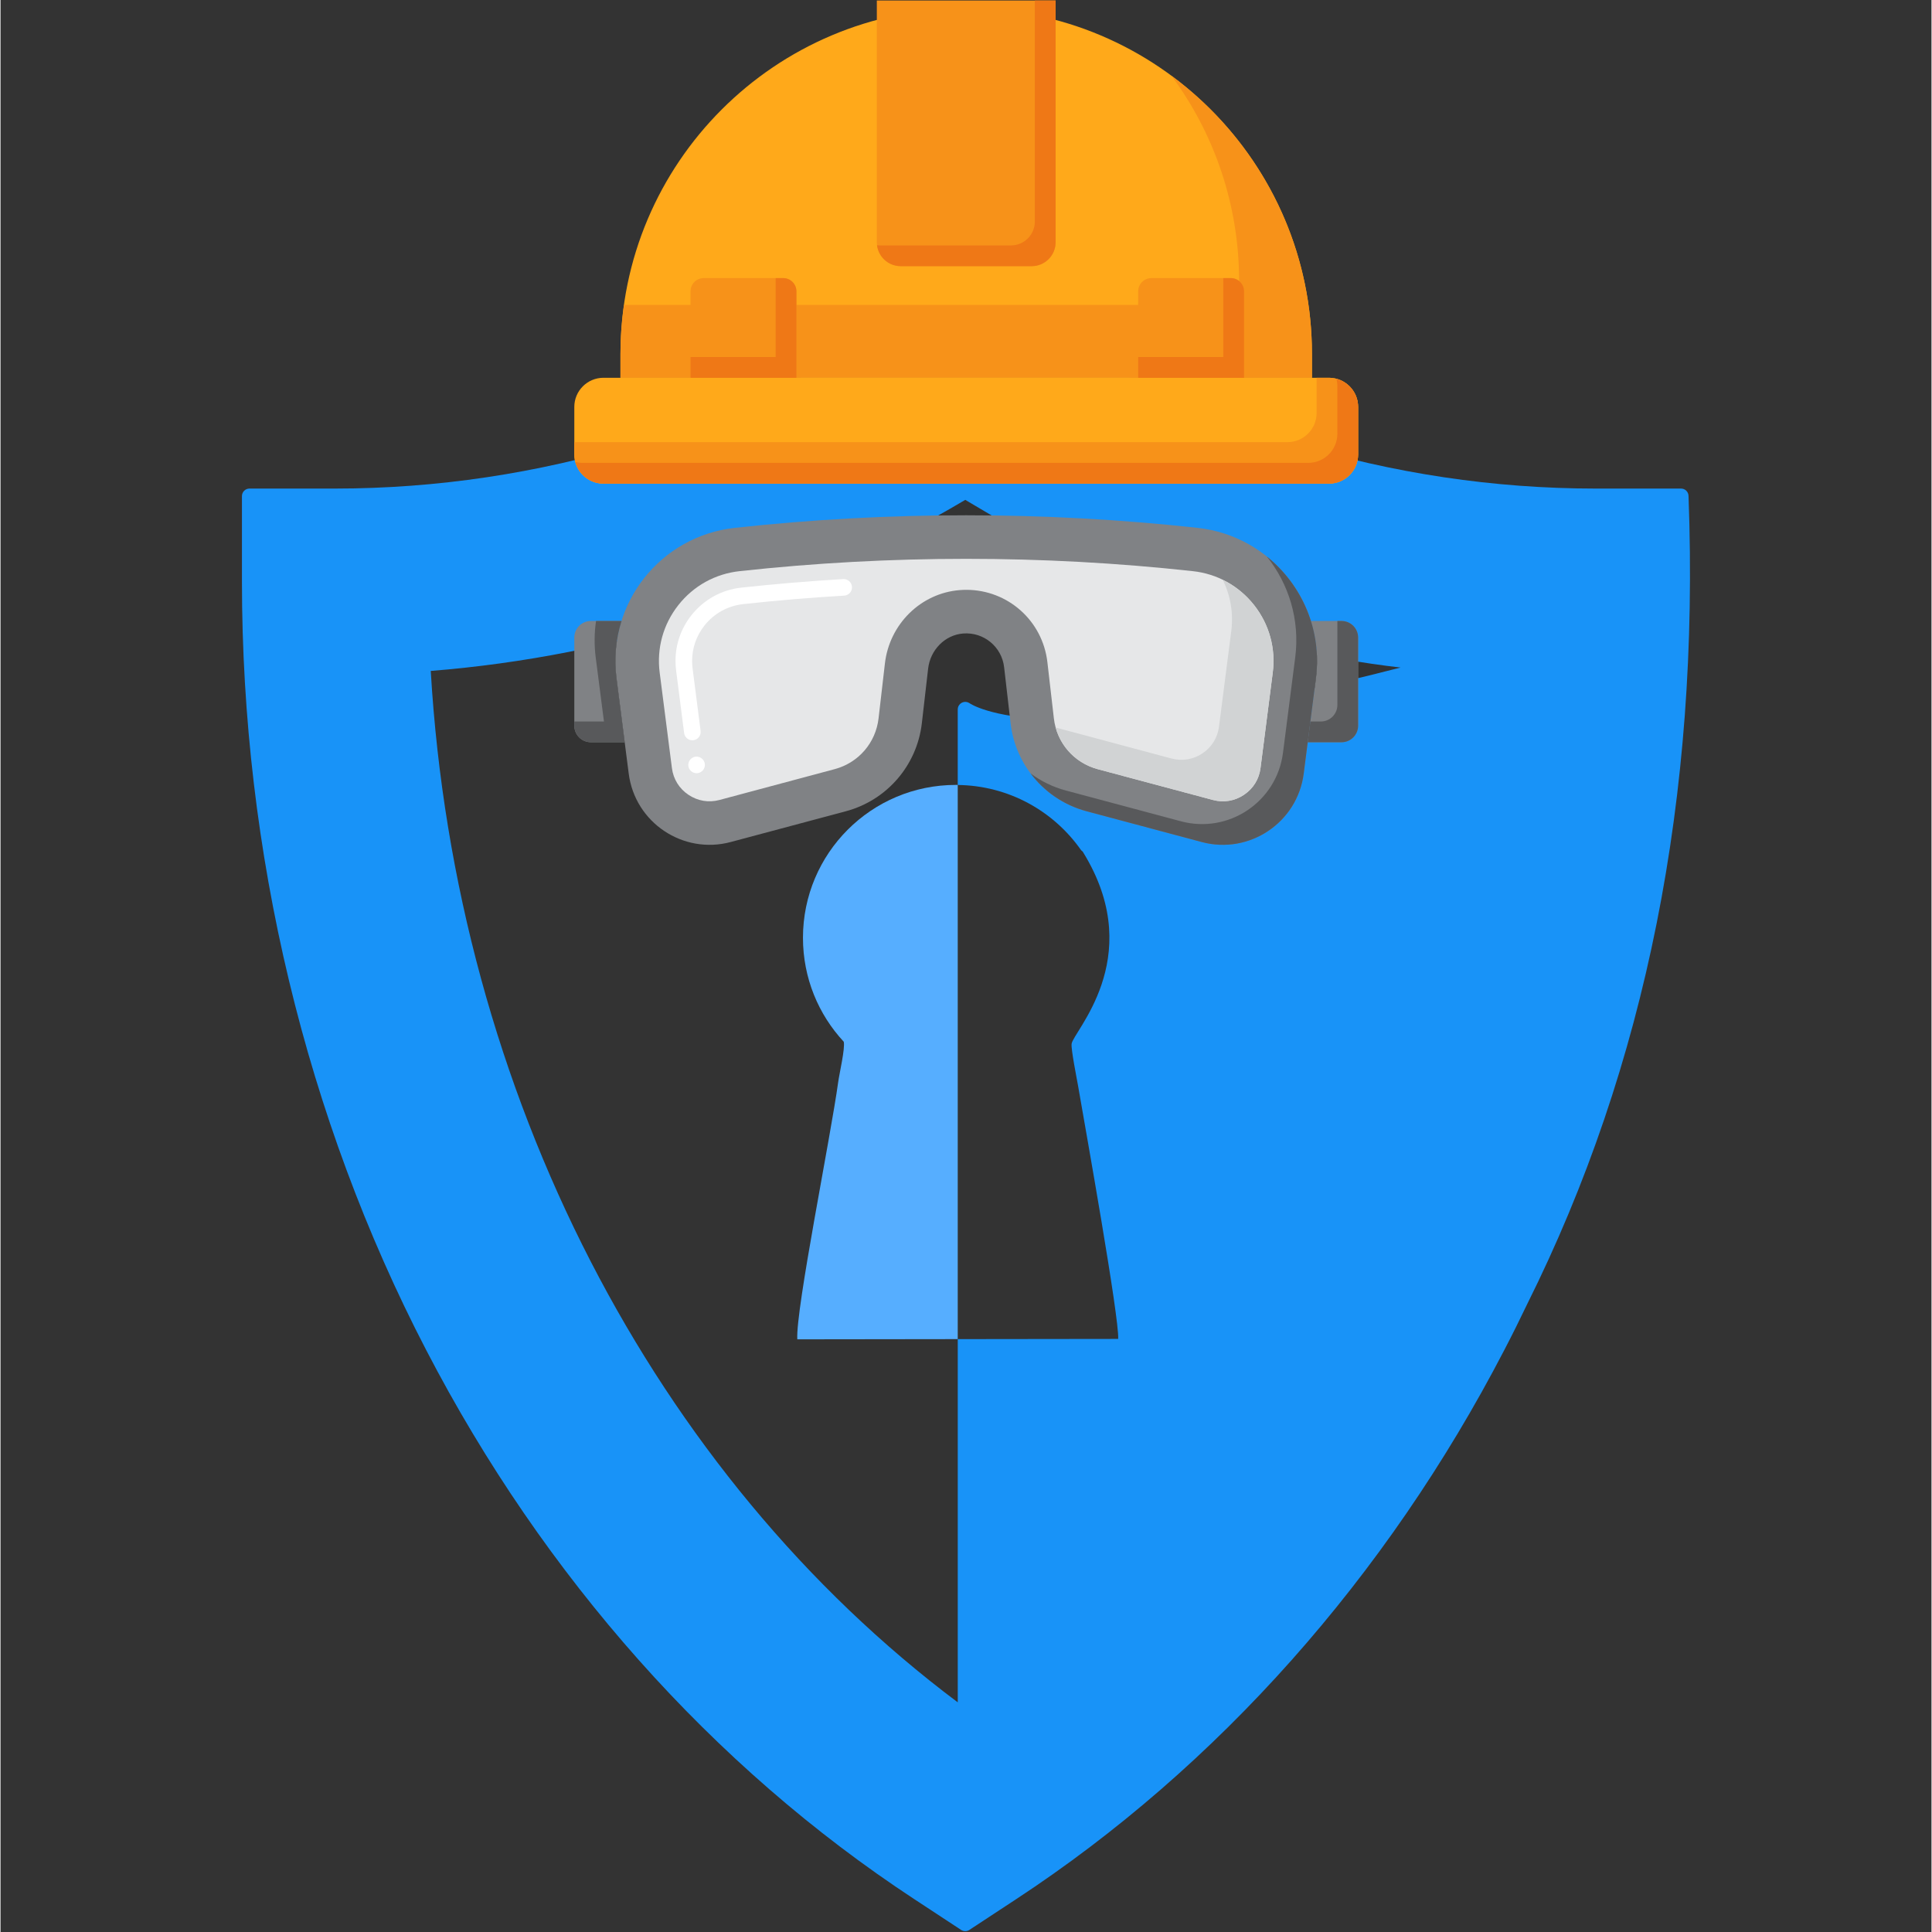 <svg xmlns="http://www.w3.org/2000/svg" xmlns:xlink="http://www.w3.org/1999/xlink" width="300" zoomAndPan="magnify" viewBox="0 0 224.88 225" height="300" preserveAspectRatio="xMidYMid meet" version="1.0"><rect x="0" y="0" width="224.88" height="225" fill="#333333" stroke="none"/><defs><clipPath id="6ca880d846"><path d="M 28.117 32.617 L 196.754 32.617 L 196.754 224.938 L 28.117 224.938 Z M 28.117 32.617 " clip-rule="nonzero"/></clipPath><clipPath id="6bdd5ba869"><path d="M 72 0.059 L 153 0.059 L 153 44 L 72 44 Z M 72 0.059 " clip-rule="nonzero"/></clipPath><clipPath id="35531aee9c"><path d="M 66.738 43 L 158.191 43 L 158.191 57 L 66.738 57 Z M 66.738 43 " clip-rule="nonzero"/></clipPath><clipPath id="e9440c3c42"><path d="M 66.738 44 L 158.191 44 L 158.191 57 L 66.738 57 Z M 66.738 44 " clip-rule="nonzero"/></clipPath><clipPath id="b86b3a759b"><path d="M 102 0.059 L 123 0.059 L 123 31 L 102 31 Z M 102 0.059 " clip-rule="nonzero"/></clipPath><clipPath id="62b26f6735"><path d="M 152 72 L 158.191 72 L 158.191 87 L 152 87 Z M 152 72 " clip-rule="nonzero"/></clipPath><clipPath id="718da9cc19"><path d="M 66.738 72 L 73 72 L 73 87 L 66.738 87 Z M 66.738 72 " clip-rule="nonzero"/></clipPath></defs><g clip-path="url(#6ca880d846)"><path fill="#1893f8" d="M 196.586 57.777 C 197.895 92.762 191.637 124.121 177.805 151.859 C 176.941 153.668 176.047 155.465 175.121 157.242 C 168.266 170.449 159.926 182.574 150.371 193.324 C 140.816 204.074 130.039 213.453 118.301 221.164 L 112.844 224.75 C 112.559 224.945 112.176 224.961 111.871 224.758 L 106.402 221.164 C 94.664 213.453 83.883 204.074 74.328 193.324 C 64.773 182.574 56.438 170.449 49.582 157.242 C 42.562 143.727 37.199 129.227 33.586 114.16 C 29.977 99.098 28.117 83.484 28.117 67.738 L 28.117 57.777 C 28.117 57.289 28.512 56.898 28.996 56.898 L 38.957 56.898 C 50.809 56.898 62.559 55.125 73.898 51.68 C 85.246 48.227 96.184 43.098 106.402 36.387 L 111.859 32.801 C 112.145 32.609 112.527 32.594 112.832 32.793 L 118.301 36.387 C 128.52 43.098 139.461 48.227 150.809 51.68 C 162.145 55.125 173.898 56.898 185.75 56.898 L 195.711 56.898 C 196.195 56.898 196.586 57.289 196.586 57.777 Z M 130.164 155.93 C 130.301 153.496 126.391 131.652 125.477 126.375 C 125.312 125.441 124.672 122.25 124.738 121.574 C 124.875 120.191 133.336 111.754 126.438 99.859 C 125.996 99.102 126.059 99.184 125.859 99.031 C 122.68 94.48 117.434 91.488 111.477 91.418 L 111.477 82.613 L 111.48 82.613 C 111.48 82.445 111.527 82.273 111.633 82.121 C 111.906 81.723 112.449 81.621 112.848 81.891 C 112.875 81.91 121.816 88.418 163.051 77.742 C 154.059 76.711 146.352 74.73 138.883 71.836 C 130.25 68.492 121.953 63.938 112.355 58.215 C 102.688 63.945 92.516 68.508 82.023 71.852 C 71.633 75.16 60.934 77.273 50.105 78.137 C 51.547 102.656 58.051 126.164 68.719 146.883 C 79.227 167.281 93.766 184.973 111.48 198.254 L 111.48 155.953 Z M 130.164 155.93 " fill-opacity="1" fill-rule="evenodd"/></g><path fill="#56aeff" d="M 111.477 91.414 L 111.477 155.953 L 92.793 155.977 C 92.594 152.488 96.684 132.379 97.555 126.023 C 97.699 124.969 98.379 122.098 98.203 121.32 C 95.254 118.145 93.453 113.891 93.453 109.215 C 93.453 99.379 101.422 91.41 111.258 91.41 C 111.328 91.41 111.402 91.41 111.477 91.41 Z M 111.477 91.414 " fill-opacity="1" fill-rule="evenodd"/><g clip-path="url(#6bdd5ba869)"><path fill="#ffa91a" d="M 152.73 43.996 L 72.199 43.996 L 72.199 41.215 C 72.199 18.984 90.227 0.961 112.465 0.961 C 134.703 0.961 152.73 18.984 152.73 41.215 Z M 152.73 43.996 " fill-opacity="1" fill-rule="nonzero"/></g><path fill="#f79219" d="M 136.375 8.828 C 141.316 15.516 144.246 23.781 144.246 32.73 L 144.246 35.512 L 72.609 35.512 C 72.344 37.375 72.199 39.281 72.199 41.215 L 72.199 43.996 L 152.73 43.996 L 152.73 41.215 C 152.73 27.934 146.297 16.16 136.375 8.828 Z M 136.375 8.828 " fill-opacity="1" fill-rule="nonzero"/><g clip-path="url(#35531aee9c)"><path fill="#ffa91a" d="M 154.711 56.32 L 70.219 56.32 C 68.344 56.32 66.824 54.801 66.824 52.926 L 66.824 47.391 C 66.824 45.516 68.344 43.996 70.219 43.996 L 154.711 43.996 C 156.586 43.996 158.105 45.516 158.105 47.391 L 158.105 52.926 C 158.105 54.801 156.586 56.32 154.711 56.32 Z M 154.711 56.32 " fill-opacity="1" fill-rule="nonzero"/><path fill="#f79219" d="M 154.711 43.996 L 153.273 43.996 L 153.273 48.098 C 153.273 49.973 151.754 51.492 149.879 51.492 L 66.824 51.492 L 66.824 52.926 C 66.824 54.801 68.344 56.32 70.219 56.32 L 154.711 56.32 C 156.586 56.32 158.105 54.801 158.105 52.926 L 158.105 47.391 C 158.105 45.516 156.586 43.996 154.711 43.996 Z M 154.711 43.996 " fill-opacity="1" fill-rule="nonzero"/></g><g clip-path="url(#e9440c3c42)"><path fill="#ef7816" d="M 155.574 44.113 C 155.648 44.387 155.691 44.676 155.691 44.977 L 155.691 50.512 C 155.691 52.387 154.172 53.906 152.297 53.906 L 67.801 53.906 C 67.504 53.906 67.215 53.863 66.938 53.789 C 67.32 55.246 68.641 56.32 70.219 56.32 L 154.711 56.32 C 156.586 56.32 158.105 54.801 158.105 52.926 L 158.105 47.391 C 158.105 45.816 157.031 44.496 155.574 44.113 Z M 155.574 44.113 " fill-opacity="1" fill-rule="nonzero"/></g><g clip-path="url(#b86b3a759b)"><path fill="#f79219" d="M 102.055 28.211 L 102.055 -2.594 C 102.055 -4.129 103.301 -5.375 104.84 -5.375 L 120.09 -5.375 C 121.625 -5.375 122.875 -4.129 122.875 -2.594 L 122.875 28.211 C 122.875 29.75 121.625 30.996 120.09 30.996 L 104.84 30.996 C 103.301 30.996 102.055 29.75 102.055 28.211 Z M 102.055 28.211 " fill-opacity="1" fill-rule="nonzero"/><path fill="#ef7816" d="M 120.434 -5.352 C 120.449 -5.238 120.457 -5.125 120.457 -5.008 L 120.457 25.797 C 120.457 27.336 119.211 28.582 117.672 28.582 L 102.426 28.582 C 102.309 28.582 102.191 28.57 102.078 28.559 C 102.25 29.934 103.418 30.996 104.84 30.996 L 120.09 30.996 C 121.625 30.996 122.875 29.75 122.875 28.211 L 122.875 -2.594 C 122.875 -4.012 121.809 -5.184 120.434 -5.352 Z M 120.434 -5.352 " fill-opacity="1" fill-rule="nonzero"/></g><path fill="#f79219" d="M 80.359 43.996 L 80.359 33.926 C 80.359 33.074 81.051 32.387 81.902 32.387 L 91.148 32.387 C 91.996 32.387 92.688 33.074 92.688 33.926 L 92.688 43.996 Z M 80.359 43.996 " fill-opacity="1" fill-rule="nonzero"/><path fill="#ef7816" d="M 91.148 32.387 L 90.273 32.387 L 90.273 41.582 L 80.359 41.582 L 80.359 43.996 L 92.688 43.996 L 92.688 33.926 C 92.688 33.074 91.996 32.387 91.148 32.387 Z M 91.148 32.387 " fill-opacity="1" fill-rule="nonzero"/><path fill="#f79219" d="M 132.492 43.996 L 132.492 33.926 C 132.492 33.074 133.184 32.387 134.035 32.387 L 143.277 32.387 C 144.129 32.387 144.82 33.074 144.82 33.926 L 144.82 43.996 Z M 132.492 43.996 " fill-opacity="1" fill-rule="nonzero"/><path fill="#ef7816" d="M 143.277 32.387 L 142.402 32.387 L 142.402 41.582 L 132.492 41.582 L 132.492 43.996 L 144.82 43.996 L 144.82 33.926 C 144.82 33.074 144.129 32.387 143.277 32.387 Z M 143.277 32.387 " fill-opacity="1" fill-rule="nonzero"/><path fill="#808285" d="M 85.523 61.473 C 76.84 62.422 70.621 70.309 71.734 78.973 L 73.16 90.094 C 73.891 95.797 79.484 99.547 85.039 98.062 L 98.453 94.477 C 103.227 93.199 106.73 89.137 107.297 84.234 L 108.031 77.855 C 108.281 75.719 109.957 73.949 112.102 73.777 C 114.516 73.586 116.605 75.336 116.879 77.695 L 117.633 84.234 C 118.199 89.137 121.703 93.199 126.477 94.477 L 139.891 98.062 C 145.445 99.551 151.039 95.797 151.77 90.094 L 153.195 78.973 C 154.309 70.309 148.09 62.422 139.406 61.473 C 121.5 59.52 103.43 59.52 85.523 61.473 Z M 85.523 61.473 " fill-opacity="1" fill-rule="nonzero"/><g clip-path="url(#62b26f6735)"><path fill="#808285" d="M 156.176 72.32 L 152.605 72.32 C 153.262 74.402 153.492 76.66 153.195 78.973 L 152.238 86.441 L 156.176 86.441 C 157.242 86.441 158.105 85.578 158.105 84.512 L 158.105 74.25 C 158.105 73.184 157.242 72.32 156.176 72.32 Z M 156.176 72.32 " fill-opacity="1" fill-rule="nonzero"/><path fill="#58595b" d="M 156.176 72.32 L 155.691 72.32 L 155.691 82.098 C 155.691 83.164 154.824 84.027 153.758 84.027 L 152.547 84.027 L 152.238 86.441 L 156.176 86.441 C 157.242 86.441 158.105 85.578 158.105 84.512 L 158.105 74.25 C 158.105 73.184 157.242 72.32 156.176 72.32 Z M 156.176 72.32 " fill-opacity="1" fill-rule="nonzero"/></g><g clip-path="url(#718da9cc19)"><path fill="#808285" d="M 71.734 78.973 C 71.438 76.66 71.668 74.402 72.324 72.32 L 68.754 72.32 C 67.688 72.32 66.824 73.184 66.824 74.25 L 66.824 84.512 C 66.824 85.578 67.688 86.441 68.754 86.441 L 72.691 86.441 Z M 71.734 78.973 " fill-opacity="1" fill-rule="nonzero"/><path fill="#58595b" d="M 71.734 78.973 C 71.438 76.66 71.668 74.402 72.324 72.32 L 69.355 72.32 C 69.152 73.691 69.133 75.113 69.316 76.559 L 70.277 84.027 L 66.824 84.027 L 66.824 84.512 C 66.824 85.578 67.688 86.441 68.754 86.441 L 72.691 86.441 Z M 71.734 78.973 " fill-opacity="1" fill-rule="nonzero"/></g><path fill="#58595b" d="M 147.473 64.809 C 150.027 67.996 151.344 72.176 150.781 76.559 L 149.355 87.68 C 148.621 93.383 143.031 97.133 137.473 95.648 L 124.059 92.059 C 122.547 91.656 121.16 90.969 119.957 90.066 C 121.539 92.18 123.809 93.762 126.477 94.477 L 139.891 98.062 C 145.445 99.547 151.039 95.797 151.77 90.094 L 153.195 78.973 C 153.914 73.371 151.566 68.098 147.473 64.809 Z M 147.473 64.809 " fill-opacity="1" fill-rule="nonzero"/><path fill="#e6e7e8" d="M 121.918 77.113 L 122.672 83.652 C 123 86.508 125.008 88.832 127.785 89.578 L 141.199 93.164 C 142.453 93.5 143.734 93.285 144.812 92.562 C 145.891 91.84 146.574 90.734 146.738 89.449 L 148.164 78.328 C 148.527 75.5 147.754 72.707 145.992 70.469 C 144.227 68.227 141.691 66.824 138.855 66.516 C 121.344 64.602 103.586 64.602 86.074 66.516 C 83.238 66.824 80.707 68.227 78.941 70.469 C 77.176 72.707 76.402 75.5 76.766 78.328 L 78.191 89.449 C 78.355 90.734 79.039 91.84 80.117 92.562 C 81.195 93.285 82.477 93.5 83.73 93.164 L 97.145 89.574 C 99.922 88.832 101.93 86.508 102.258 83.652 L 102.996 77.273 C 103.523 72.68 107.184 69.082 111.699 68.723 C 111.961 68.703 112.223 68.691 112.477 68.691 C 117.285 68.691 121.355 72.258 121.918 77.113 Z M 121.918 77.113 " fill-opacity="1" fill-rule="nonzero"/><path fill="#ffffff" d="M 81.062 90.047 C 80.582 90.047 80.168 89.684 80.105 89.203 C 80.074 88.949 80.145 88.699 80.301 88.488 C 80.461 88.289 80.688 88.156 80.941 88.121 C 81.465 88.059 81.957 88.438 82.023 88.957 C 82.094 89.484 81.715 89.973 81.188 90.039 C 81.145 90.047 81.105 90.047 81.062 90.047 Z M 80.57 86.215 C 80.086 86.215 79.676 85.852 79.613 85.371 L 78.68 78.082 C 78.633 77.719 78.609 77.348 78.609 76.973 C 78.609 75.031 79.246 73.195 80.453 71.664 C 81.898 69.832 83.969 68.684 86.281 68.434 C 90.188 68.008 94.18 67.676 98.141 67.438 C 98.668 67.41 99.133 67.816 99.16 68.348 C 99.195 68.879 98.785 69.336 98.254 69.367 C 94.328 69.598 90.371 69.93 86.492 70.355 C 84.695 70.555 83.094 71.441 81.977 72.855 C 81.039 74.051 80.543 75.469 80.543 76.973 C 80.543 77.25 80.562 77.547 80.598 77.836 L 81.531 85.117 L 81.531 85.125 C 81.598 85.656 81.227 86.137 80.695 86.207 C 80.656 86.211 80.613 86.215 80.57 86.215 Z M 80.57 86.215 " fill-opacity="1" fill-rule="nonzero"/><path fill="#d1d3d4" d="M 145.988 70.469 C 144.992 69.203 143.75 68.219 142.348 67.535 C 143.25 69.367 143.598 71.422 143.332 73.5 L 141.906 84.621 C 141.742 85.906 141.059 87.012 139.98 87.734 C 138.902 88.457 137.621 88.668 136.367 88.336 L 122.953 84.746 C 122.93 84.742 122.902 84.73 122.879 84.723 C 123.527 87.078 125.363 88.93 127.785 89.578 L 141.199 93.164 C 142.453 93.5 143.734 93.285 144.812 92.562 C 145.891 91.84 146.574 90.734 146.738 89.449 L 148.164 78.328 C 148.527 75.5 147.754 72.707 145.988 70.469 Z M 145.988 70.469 " fill-opacity="1" fill-rule="nonzero"/></svg>